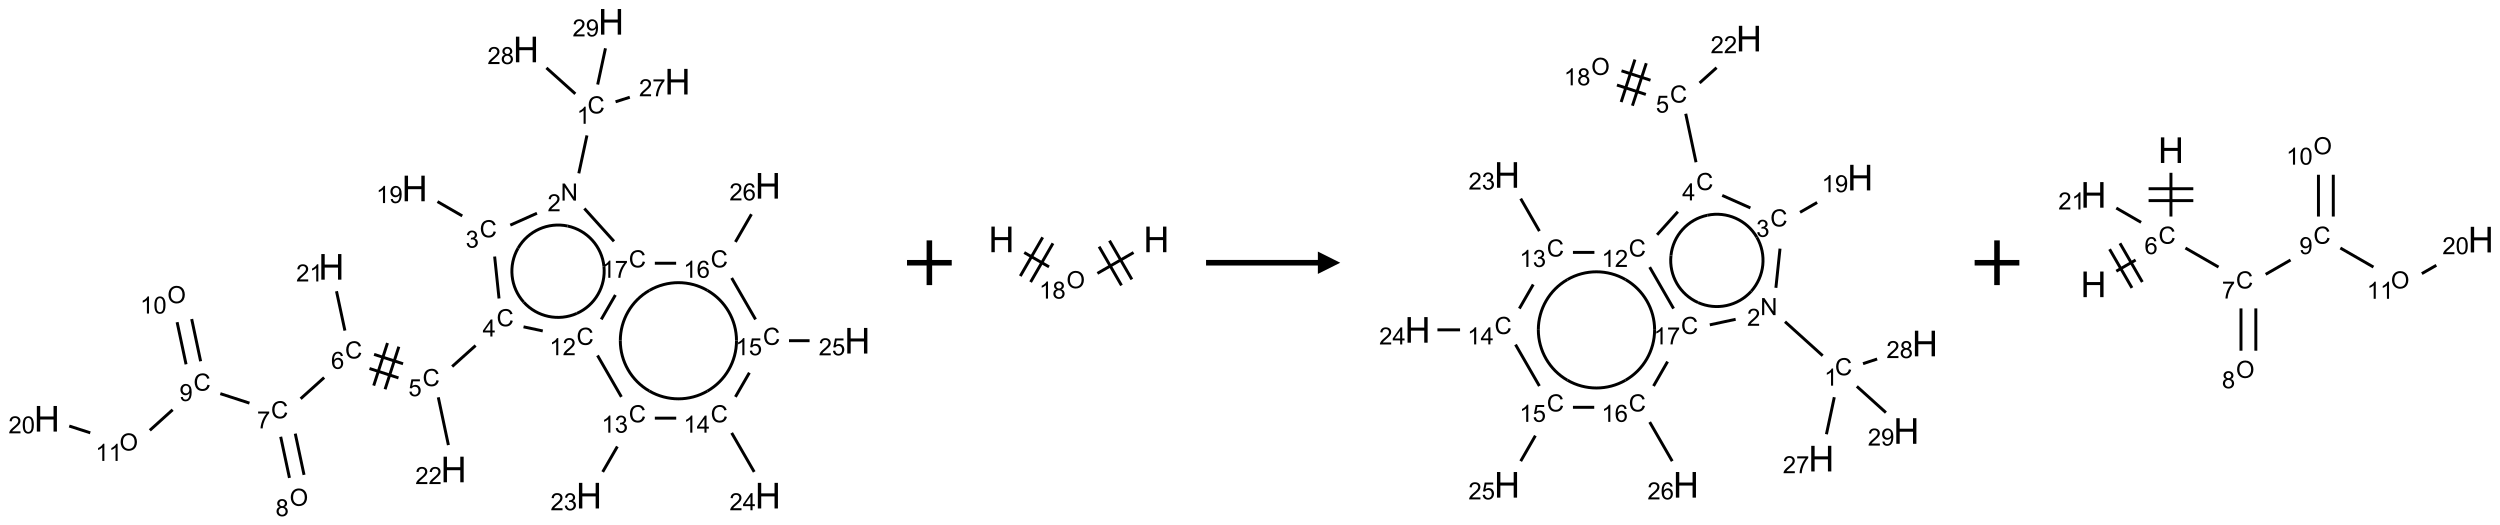 <?xml version="1.0" encoding="UTF-8"?>
<svg xmlns="http://www.w3.org/2000/svg" xmlns:xlink="http://www.w3.org/1999/xlink" width="1118" height="235" viewBox="0 0 1118 235">
<defs>
<g>
<g id="glyph-0-0">
<path d="M 1.332 0 L 1.332 -6.668 L 6.668 -6.668 L 6.668 0 Z M 1.5 -0.168 L 6.5 -0.168 L 6.5 -6.5 L 1.5 -6.5 Z M 1.5 -0.168 "/>
</g>
<g id="glyph-0-1">
<path d="M 6.27 -2.676 L 7.281 -2.422 C 7.07 -1.594 6.688 -0.961 6.137 -0.523 C 5.586 -0.086 4.914 0.129 4.121 0.129 C 3.297 0.129 2.629 -0.039 2.113 -0.371 C 1.598 -0.707 1.203 -1.191 0.934 -1.828 C 0.664 -2.465 0.531 -3.145 0.531 -3.875 C 0.531 -4.672 0.684 -5.363 0.988 -5.957 C 1.293 -6.547 1.723 -6.996 2.285 -7.305 C 2.844 -7.613 3.461 -7.766 4.137 -7.766 C 4.898 -7.766 5.543 -7.57 6.062 -7.184 C 6.582 -6.793 6.945 -6.246 7.152 -5.543 L 6.156 -5.309 C 5.98 -5.863 5.723 -6.266 5.387 -6.52 C 5.051 -6.773 4.625 -6.902 4.113 -6.902 C 3.527 -6.902 3.039 -6.762 2.645 -6.48 C 2.25 -6.199 1.973 -5.82 1.812 -5.348 C 1.652 -4.871 1.574 -4.383 1.574 -3.879 C 1.574 -3.23 1.668 -2.664 1.855 -2.18 C 2.047 -1.695 2.34 -1.332 2.738 -1.094 C 3.137 -0.855 3.57 -0.734 4.035 -0.734 C 4.602 -0.734 5.082 -0.898 5.473 -1.223 C 5.867 -1.551 6.133 -2.035 6.27 -2.676 Z M 6.27 -2.676 "/>
</g>
<g id="glyph-0-2">
<path d="M 3.973 0 L 3.035 0 L 3.035 -5.973 C 2.809 -5.758 2.516 -5.543 2.148 -5.328 C 1.781 -5.113 1.453 -4.953 1.16 -4.844 L 1.16 -5.75 C 1.684 -5.996 2.145 -6.297 2.535 -6.645 C 2.93 -6.996 3.207 -7.336 3.371 -7.668 L 3.973 -7.668 Z M 3.973 0 "/>
</g>
<g id="glyph-0-3">
<path d="M 0.812 0 L 0.812 -7.637 L 1.848 -7.637 L 5.859 -1.641 L 5.859 -7.637 L 6.828 -7.637 L 6.828 0 L 5.793 0 L 1.781 -6 L 1.781 0 Z M 0.812 0 "/>
</g>
<g id="glyph-0-4">
<path d="M 5.371 -0.902 L 5.371 0 L 0.324 0 C 0.316 -0.227 0.352 -0.441 0.434 -0.652 C 0.562 -0.996 0.766 -1.332 1.051 -1.668 C 1.332 -2 1.742 -2.387 2.277 -2.824 C 3.105 -3.504 3.668 -4.043 3.957 -4.441 C 4.25 -4.84 4.395 -5.215 4.395 -5.566 C 4.395 -5.938 4.262 -6.254 3.996 -6.508 C 3.73 -6.762 3.387 -6.891 2.957 -6.891 C 2.508 -6.891 2.145 -6.754 1.875 -6.484 C 1.605 -6.215 1.469 -5.84 1.465 -5.359 L 0.5 -5.457 C 0.566 -6.176 0.812 -6.727 1.246 -7.102 C 1.676 -7.477 2.254 -7.668 2.98 -7.668 C 3.711 -7.668 4.293 -7.465 4.719 -7.059 C 5.145 -6.652 5.359 -6.148 5.359 -5.547 C 5.359 -5.242 5.297 -4.941 5.172 -4.645 C 5.047 -4.352 4.84 -4.039 4.551 -3.715 C 4.262 -3.387 3.777 -2.938 3.105 -2.371 C 2.543 -1.898 2.18 -1.578 2.02 -1.41 C 1.859 -1.242 1.73 -1.07 1.625 -0.902 Z M 5.371 -0.902 "/>
</g>
<g id="glyph-0-5">
<path d="M 0.449 -2.016 L 1.387 -2.141 C 1.492 -1.609 1.676 -1.227 1.934 -0.992 C 2.191 -0.758 2.508 -0.641 2.879 -0.641 C 3.32 -0.641 3.695 -0.793 3.996 -1.098 C 4.301 -1.402 4.453 -1.781 4.453 -2.234 C 4.453 -2.664 4.312 -3.02 4.031 -3.301 C 3.75 -3.578 3.391 -3.719 2.957 -3.719 C 2.781 -3.719 2.562 -3.684 2.297 -3.613 L 2.402 -4.438 C 2.465 -4.43 2.516 -4.426 2.551 -4.426 C 2.949 -4.426 3.312 -4.531 3.629 -4.738 C 3.949 -4.949 4.109 -5.27 4.109 -5.703 C 4.109 -6.047 3.992 -6.332 3.762 -6.559 C 3.527 -6.785 3.227 -6.895 2.859 -6.895 C 2.496 -6.895 2.191 -6.781 1.949 -6.551 C 1.707 -6.324 1.547 -5.98 1.48 -5.52 L 0.543 -5.688 C 0.656 -6.316 0.918 -6.805 1.324 -7.148 C 1.73 -7.492 2.234 -7.668 2.84 -7.668 C 3.254 -7.668 3.641 -7.578 3.988 -7.398 C 4.34 -7.219 4.609 -6.977 4.793 -6.668 C 4.98 -6.359 5.074 -6.031 5.074 -5.684 C 5.074 -5.352 4.984 -5.051 4.809 -4.781 C 4.629 -4.512 4.367 -4.297 4.02 -4.137 C 4.473 -4.031 4.824 -3.816 5.074 -3.488 C 5.324 -3.16 5.449 -2.75 5.449 -2.254 C 5.449 -1.59 5.203 -1.023 4.719 -0.559 C 4.234 -0.098 3.617 0.137 2.875 0.137 C 2.203 0.137 1.648 -0.062 1.207 -0.465 C 0.762 -0.863 0.512 -1.379 0.449 -2.016 Z M 0.449 -2.016 "/>
</g>
<g id="glyph-0-6">
<path d="M 0.582 -1.766 L 1.484 -1.848 C 1.562 -1.426 1.707 -1.117 1.922 -0.926 C 2.137 -0.734 2.414 -0.641 2.75 -0.641 C 3.039 -0.641 3.289 -0.707 3.508 -0.84 C 3.727 -0.973 3.902 -1.148 4.043 -1.367 C 4.18 -1.586 4.297 -1.887 4.391 -2.262 C 4.484 -2.637 4.531 -3.016 4.531 -3.406 C 4.531 -3.449 4.531 -3.512 4.527 -3.594 C 4.34 -3.297 4.082 -3.055 3.758 -2.867 C 3.434 -2.68 3.082 -2.59 2.703 -2.59 C 2.07 -2.59 1.535 -2.816 1.098 -3.277 C 0.66 -3.734 0.441 -4.34 0.441 -5.09 C 0.441 -5.863 0.672 -6.484 1.129 -6.957 C 1.586 -7.43 2.156 -7.668 2.844 -7.668 C 3.34 -7.668 3.793 -7.531 4.207 -7.266 C 4.617 -7 4.93 -6.617 5.145 -6.121 C 5.355 -5.629 5.465 -4.91 5.465 -3.973 C 5.465 -2.996 5.359 -2.223 5.145 -1.645 C 4.934 -1.066 4.617 -0.625 4.199 -0.324 C 3.781 -0.02 3.293 0.129 2.73 0.129 C 2.133 0.129 1.645 -0.035 1.266 -0.367 C 0.887 -0.699 0.66 -1.164 0.582 -1.766 Z M 4.422 -5.137 C 4.422 -5.676 4.277 -6.102 3.992 -6.418 C 3.707 -6.734 3.359 -6.891 2.957 -6.891 C 2.543 -6.891 2.18 -6.719 1.871 -6.379 C 1.562 -6.039 1.406 -5.598 1.406 -5.059 C 1.406 -4.57 1.555 -4.176 1.848 -3.871 C 2.141 -3.566 2.5 -3.418 2.934 -3.418 C 3.367 -3.418 3.723 -3.57 4.004 -3.871 C 4.281 -4.176 4.422 -4.598 4.422 -5.137 Z M 4.422 -5.137 "/>
</g>
<g id="glyph-0-7">
<path d="M 3.449 0 L 3.449 -1.828 L 0.137 -1.828 L 0.137 -2.688 L 3.621 -7.637 L 4.387 -7.637 L 4.387 -2.688 L 5.418 -2.688 L 5.418 -1.828 L 4.387 -1.828 L 4.387 0 Z M 3.449 -2.688 L 3.449 -6.129 L 1.059 -2.688 Z M 3.449 -2.688 "/>
</g>
<g id="glyph-0-8">
<path d="M 0.441 -2 L 1.426 -2.082 C 1.5 -1.605 1.668 -1.242 1.934 -1.004 C 2.199 -0.762 2.52 -0.641 2.895 -0.641 C 3.348 -0.641 3.73 -0.812 4.043 -1.152 C 4.355 -1.492 4.512 -1.941 4.512 -2.504 C 4.512 -3.039 4.359 -3.461 4.059 -3.77 C 3.758 -4.078 3.367 -4.234 2.879 -4.234 C 2.578 -4.234 2.305 -4.164 2.062 -4.027 C 1.82 -3.891 1.629 -3.715 1.488 -3.496 L 0.609 -3.609 L 1.348 -7.531 L 5.145 -7.531 L 5.145 -6.637 L 2.098 -6.637 L 1.688 -4.582 C 2.145 -4.902 2.625 -5.062 3.129 -5.062 C 3.797 -5.062 4.359 -4.832 4.816 -4.371 C 5.277 -3.91 5.504 -3.312 5.504 -2.59 C 5.504 -1.898 5.305 -1.301 4.902 -0.797 C 4.41 -0.18 3.742 0.129 2.895 0.129 C 2.199 0.129 1.633 -0.062 1.195 -0.453 C 0.758 -0.844 0.504 -1.359 0.441 -2 Z M 0.441 -2 "/>
</g>
<g id="glyph-0-9">
<path d="M 5.309 -5.766 L 4.375 -5.691 C 4.293 -6.059 4.172 -6.328 4.02 -6.496 C 3.766 -6.762 3.453 -6.895 3.082 -6.895 C 2.785 -6.895 2.523 -6.812 2.297 -6.645 C 2 -6.43 1.77 -6.117 1.598 -5.703 C 1.43 -5.289 1.34 -4.703 1.332 -3.938 C 1.559 -4.281 1.836 -4.535 2.16 -4.703 C 2.488 -4.871 2.828 -4.953 3.188 -4.953 C 3.812 -4.953 4.344 -4.723 4.785 -4.262 C 5.223 -3.801 5.441 -3.207 5.441 -2.48 C 5.441 -2 5.34 -1.555 5.133 -1.145 C 4.926 -0.73 4.641 -0.418 4.281 -0.199 C 3.922 0.02 3.512 0.129 3.051 0.129 C 2.27 0.129 1.633 -0.156 1.141 -0.73 C 0.648 -1.305 0.402 -2.254 0.402 -3.574 C 0.402 -5.051 0.672 -6.121 1.219 -6.793 C 1.695 -7.375 2.336 -7.668 3.141 -7.668 C 3.742 -7.668 4.234 -7.5 4.617 -7.16 C 5 -6.824 5.23 -6.359 5.309 -5.766 Z M 1.48 -2.473 C 1.48 -2.152 1.547 -1.844 1.684 -1.547 C 1.82 -1.25 2.016 -1.027 2.262 -0.871 C 2.508 -0.719 2.766 -0.641 3.035 -0.641 C 3.434 -0.641 3.773 -0.801 4.059 -1.121 C 4.344 -1.441 4.484 -1.875 4.484 -2.422 C 4.484 -2.949 4.344 -3.367 4.062 -3.668 C 3.781 -3.973 3.426 -4.125 3 -4.125 C 2.578 -4.125 2.219 -3.973 1.922 -3.668 C 1.625 -3.363 1.48 -2.969 1.48 -2.473 Z M 1.48 -2.473 "/>
</g>
<g id="glyph-0-10">
<path d="M 0.504 -6.637 L 0.504 -7.535 L 5.449 -7.535 L 5.449 -6.809 C 4.961 -6.289 4.48 -5.602 4.004 -4.746 C 3.527 -3.887 3.156 -3.004 2.895 -2.098 C 2.707 -1.461 2.59 -0.762 2.535 0 L 1.574 0 C 1.582 -0.602 1.703 -1.328 1.926 -2.176 C 2.152 -3.027 2.477 -3.848 2.898 -4.637 C 3.32 -5.426 3.77 -6.094 4.246 -6.637 Z M 0.504 -6.637 "/>
</g>
<g id="glyph-0-11">
<path d="M 0.516 -3.719 C 0.516 -4.984 0.855 -5.977 1.535 -6.695 C 2.215 -7.414 3.094 -7.77 4.172 -7.77 C 4.875 -7.77 5.512 -7.602 6.078 -7.266 C 6.645 -6.93 7.074 -6.461 7.371 -5.855 C 7.668 -5.254 7.816 -4.57 7.816 -3.809 C 7.816 -3.035 7.66 -2.34 7.348 -1.73 C 7.035 -1.117 6.594 -0.656 6.02 -0.34 C 5.449 -0.027 4.828 0.129 4.168 0.129 C 3.449 0.129 2.805 -0.043 2.238 -0.391 C 1.672 -0.738 1.246 -1.211 0.953 -1.812 C 0.66 -2.414 0.516 -3.047 0.516 -3.719 Z M 1.559 -3.703 C 1.559 -2.781 1.805 -2.059 2.301 -1.527 C 2.793 -1 3.414 -0.734 4.16 -0.734 C 4.922 -0.734 5.547 -1 6.039 -1.535 C 6.531 -2.07 6.777 -2.828 6.777 -3.812 C 6.777 -4.434 6.672 -4.977 6.461 -5.441 C 6.25 -5.902 5.945 -6.262 5.539 -6.52 C 5.133 -6.773 4.68 -6.902 4.176 -6.902 C 3.461 -6.902 2.848 -6.656 2.332 -6.164 C 1.816 -5.672 1.559 -4.852 1.559 -3.703 Z M 1.559 -3.703 "/>
</g>
<g id="glyph-0-12">
<path d="M 1.887 -4.141 C 1.496 -4.281 1.207 -4.484 1.02 -4.75 C 0.832 -5.016 0.738 -5.328 0.738 -5.699 C 0.738 -6.254 0.938 -6.719 1.34 -7.098 C 1.738 -7.477 2.27 -7.668 2.934 -7.668 C 3.598 -7.668 4.137 -7.473 4.543 -7.086 C 4.949 -6.699 5.152 -6.227 5.152 -5.672 C 5.152 -5.316 5.059 -5.008 4.871 -4.746 C 4.688 -4.484 4.406 -4.281 4.027 -4.141 C 4.496 -3.988 4.852 -3.742 5.098 -3.402 C 5.34 -3.062 5.465 -2.656 5.465 -2.184 C 5.465 -1.531 5.234 -0.98 4.77 -0.535 C 4.309 -0.09 3.703 0.129 2.949 0.129 C 2.195 0.129 1.586 -0.094 1.125 -0.539 C 0.664 -0.984 0.434 -1.543 0.434 -2.207 C 0.434 -2.703 0.559 -3.121 0.809 -3.457 C 1.062 -3.793 1.422 -4.02 1.887 -4.141 Z M 1.699 -5.73 C 1.699 -5.367 1.812 -5.074 2.047 -4.844 C 2.281 -4.613 2.582 -4.5 2.953 -4.5 C 3.312 -4.5 3.609 -4.613 3.84 -4.84 C 4.07 -5.066 4.188 -5.348 4.188 -5.676 C 4.188 -6.02 4.07 -6.309 3.832 -6.543 C 3.594 -6.777 3.297 -6.895 2.941 -6.895 C 2.586 -6.895 2.289 -6.781 2.051 -6.551 C 1.816 -6.324 1.699 -6.047 1.699 -5.73 Z M 1.395 -2.203 C 1.395 -1.938 1.461 -1.676 1.586 -1.426 C 1.711 -1.176 1.902 -0.984 2.152 -0.848 C 2.402 -0.711 2.672 -0.641 2.957 -0.641 C 3.406 -0.641 3.777 -0.785 4.066 -1.074 C 4.359 -1.363 4.504 -1.727 4.504 -2.172 C 4.504 -2.625 4.355 -2.996 4.055 -3.293 C 3.754 -3.586 3.379 -3.734 2.926 -3.734 C 2.484 -3.734 2.121 -3.59 1.832 -3.297 C 1.543 -3.004 1.395 -2.641 1.395 -2.203 Z M 1.395 -2.203 "/>
</g>
<g id="glyph-0-13">
<path d="M 0.441 -3.766 C 0.441 -4.668 0.535 -5.395 0.723 -5.945 C 0.906 -6.496 1.184 -6.922 1.551 -7.219 C 1.918 -7.516 2.375 -7.668 2.934 -7.668 C 3.344 -7.668 3.703 -7.586 4.012 -7.418 C 4.32 -7.254 4.574 -7.016 4.777 -6.707 C 4.977 -6.395 5.137 -6.016 5.25 -5.57 C 5.363 -5.125 5.422 -4.523 5.422 -3.766 C 5.422 -2.871 5.328 -2.148 5.145 -1.598 C 4.961 -1.047 4.688 -0.621 4.32 -0.32 C 3.953 -0.02 3.492 0.129 2.934 0.129 C 2.195 0.129 1.617 -0.133 1.199 -0.66 C 0.695 -1.297 0.441 -2.332 0.441 -3.766 Z M 1.406 -3.766 C 1.406 -2.512 1.555 -1.68 1.848 -1.262 C 2.141 -0.848 2.5 -0.641 2.934 -0.641 C 3.363 -0.641 3.727 -0.848 4.02 -1.266 C 4.312 -1.684 4.457 -2.516 4.457 -3.766 C 4.457 -5.023 4.312 -5.859 4.02 -6.27 C 3.727 -6.684 3.359 -6.891 2.922 -6.891 C 2.492 -6.891 2.148 -6.707 1.891 -6.344 C 1.566 -5.879 1.406 -5.02 1.406 -3.766 Z M 1.406 -3.766 "/>
</g>
<g id="glyph-1-0">
<path d="M 2 0 L 2 -10 L 10 -10 L 10 0 Z M 2.25 -0.25 L 9.75 -0.25 L 9.75 -9.75 L 2.25 -9.75 Z M 2.25 -0.25 "/>
</g>
<g id="glyph-1-1">
<path d="M 1.281 0 L 1.281 -11.453 L 2.797 -11.453 L 2.797 -6.75 L 8.75 -6.75 L 8.75 -11.453 L 10.266 -11.453 L 10.266 0 L 8.75 0 L 8.75 -5.398 L 2.797 -5.398 L 2.797 0 Z M 1.281 0 "/>
</g>
</g>
</defs>
<path fill="none" stroke-width="0.033" stroke-linecap="butt" stroke-linejoin="miter" stroke="rgb(0%, 0%, 0%)" stroke-opacity="1" stroke-miterlimit="10" d="M 6.038 1.27 L 5.947 1.694 " transform="matrix(40, 0, 0, 40, 20.963, 9.76)"/>
<path fill="none" stroke-width="0.033" stroke-linecap="butt" stroke-linejoin="miter" stroke="rgb(0%, 0%, 0%)" stroke-opacity="1" stroke-miterlimit="10" d="M 5.479 2.14 L 5.181 2.273 " transform="matrix(40, 0, 0, 40, 20.963, 9.76)"/>
<path fill="none" stroke-width="0.033" stroke-linecap="butt" stroke-linejoin="miter" stroke="rgb(0%, 0%, 0%)" stroke-opacity="1" stroke-miterlimit="10" d="M 4.644 2.17 L 4.367 2.01 " transform="matrix(40, 0, 0, 40, 20.963, 9.76)"/>
<path fill="none" stroke-width="0.033" stroke-linecap="butt" stroke-linejoin="miter" stroke="rgb(0%, 0%, 0%)" stroke-opacity="1" stroke-miterlimit="10" d="M 5.006 2.624 L 5.055 3.093 " transform="matrix(40, 0, 0, 40, 20.963, 9.76)"/>
<path fill="none" stroke-width="0.033" stroke-linecap="butt" stroke-linejoin="miter" stroke="rgb(0%, 0%, 0%)" stroke-opacity="1" stroke-miterlimit="10" d="M 4.793 3.619 L 4.531 3.854 " transform="matrix(40, 0, 0, 40, 20.963, 9.76)"/>
<path fill="none" stroke-width="0.033" stroke-linecap="butt" stroke-linejoin="miter" stroke="rgb(0%, 0%, 0%)" stroke-opacity="1" stroke-miterlimit="10" d="M 3.982 3.823 L 3.658 3.718 " transform="matrix(40, 0, 0, 40, 20.963, 9.76)"/>
<path fill="none" stroke-width="0.033" stroke-linecap="butt" stroke-linejoin="miter" stroke="rgb(0%, 0%, 0%)" stroke-opacity="1" stroke-miterlimit="10" d="M 3.931 3.981 L 3.607 3.876 " transform="matrix(40, 0, 0, 40, 20.963, 9.76)"/>
<path fill="none" stroke-width="0.033" stroke-linecap="butt" stroke-linejoin="miter" stroke="rgb(0%, 0%, 0%)" stroke-opacity="1" stroke-miterlimit="10" d="M 3.808 3.591 L 3.654 4.067 " transform="matrix(40, 0, 0, 40, 20.963, 9.76)"/>
<path fill="none" stroke-width="0.033" stroke-linecap="butt" stroke-linejoin="miter" stroke="rgb(0%, 0%, 0%)" stroke-opacity="1" stroke-miterlimit="10" d="M 3.935 3.632 L 3.781 4.108 " transform="matrix(40, 0, 0, 40, 20.963, 9.76)"/>
<path fill="none" stroke-width="0.033" stroke-linecap="butt" stroke-linejoin="miter" stroke="rgb(0%, 0%, 0%)" stroke-opacity="1" stroke-miterlimit="10" d="M 3.1 3.977 L 2.837 4.214 " transform="matrix(40, 0, 0, 40, 20.963, 9.76)"/>
<path fill="none" stroke-width="0.033" stroke-linecap="butt" stroke-linejoin="miter" stroke="rgb(0%, 0%, 0%)" stroke-opacity="1" stroke-miterlimit="10" d="M 2.614 4.639 L 2.712 5.099 " transform="matrix(40, 0, 0, 40, 20.963, 9.76)"/>
<path fill="none" stroke-width="0.033" stroke-linecap="butt" stroke-linejoin="miter" stroke="rgb(0%, 0%, 0%)" stroke-opacity="1" stroke-miterlimit="10" d="M 2.777 4.604 L 2.875 5.065 " transform="matrix(40, 0, 0, 40, 20.963, 9.76)"/>
<path fill="none" stroke-width="0.033" stroke-linecap="butt" stroke-linejoin="miter" stroke="rgb(0%, 0%, 0%)" stroke-opacity="1" stroke-miterlimit="10" d="M 2.265 4.263 L 1.939 4.157 " transform="matrix(40, 0, 0, 40, 20.963, 9.76)"/>
<path fill="none" stroke-width="0.033" stroke-linecap="butt" stroke-linejoin="miter" stroke="rgb(0%, 0%, 0%)" stroke-opacity="1" stroke-miterlimit="10" d="M 1.719 3.795 L 1.619 3.323 " transform="matrix(40, 0, 0, 40, 20.963, 9.76)"/>
<path fill="none" stroke-width="0.033" stroke-linecap="butt" stroke-linejoin="miter" stroke="rgb(0%, 0%, 0%)" stroke-opacity="1" stroke-miterlimit="10" d="M 1.556 3.829 L 1.456 3.358 " transform="matrix(40, 0, 0, 40, 20.963, 9.76)"/>
<path fill="none" stroke-width="0.033" stroke-linecap="butt" stroke-linejoin="miter" stroke="rgb(0%, 0%, 0%)" stroke-opacity="1" stroke-miterlimit="10" d="M 1.406 4.337 L 1.151 4.567 " transform="matrix(40, 0, 0, 40, 20.963, 9.76)"/>
<path fill="none" stroke-width="0.033" stroke-linecap="butt" stroke-linejoin="miter" stroke="rgb(0%, 0%, 0%)" stroke-opacity="1" stroke-miterlimit="10" d="M 0.485 4.595 L 0.25 4.519 " transform="matrix(40, 0, 0, 40, 20.963, 9.76)"/>
<path fill="none" stroke-width="0.033" stroke-linecap="butt" stroke-linejoin="miter" stroke="rgb(0%, 0%, 0%)" stroke-opacity="1" stroke-miterlimit="10" d="M 3.332 3.452 L 3.238 3.012 " transform="matrix(40, 0, 0, 40, 20.963, 9.76)"/>
<path fill="none" stroke-width="0.033" stroke-linecap="butt" stroke-linejoin="miter" stroke="rgb(0%, 0%, 0%)" stroke-opacity="1" stroke-miterlimit="10" d="M 4.376 4.198 L 4.489 4.732 " transform="matrix(40, 0, 0, 40, 20.963, 9.76)"/>
<path fill="none" stroke-width="0.033" stroke-linecap="butt" stroke-linejoin="miter" stroke="rgb(0%, 0%, 0%)" stroke-opacity="1" stroke-miterlimit="10" d="M 5.329 3.41 L 5.544 3.456 " transform="matrix(40, 0, 0, 40, 20.963, 9.76)"/>
<path fill="none" stroke-width="0.033" stroke-linecap="butt" stroke-linejoin="miter" stroke="rgb(0%, 0%, 0%)" stroke-opacity="1" stroke-miterlimit="10" d="M 6.156 3.73 L 6.423 4.193 " transform="matrix(40, 0, 0, 40, 20.963, 9.76)"/>
<path fill="none" stroke-width="0.033" stroke-linecap="butt" stroke-linejoin="miter" stroke="rgb(0%, 0%, 0%)" stroke-opacity="1" stroke-miterlimit="10" d="M 6.378 4.748 L 6.214 5.032 " transform="matrix(40, 0, 0, 40, 20.963, 9.76)"/>
<path fill="none" stroke-width="0.033" stroke-linecap="butt" stroke-linejoin="miter" stroke="rgb(0%, 0%, 0%)" stroke-opacity="1" stroke-miterlimit="10" d="M 6.797 4.431 L 7.036 4.431 " transform="matrix(40, 0, 0, 40, 20.963, 9.76)"/>
<path fill="none" stroke-width="0.033" stroke-linecap="butt" stroke-linejoin="miter" stroke="rgb(0%, 0%, 0%)" stroke-opacity="1" stroke-miterlimit="10" d="M 7.656 4.596 L 7.908 5.032 " transform="matrix(40, 0, 0, 40, 20.963, 9.76)"/>
<path fill="none" stroke-width="0.033" stroke-linecap="butt" stroke-linejoin="miter" stroke="rgb(0%, 0%, 0%)" stroke-opacity="1" stroke-miterlimit="10" d="M 7.698 4.193 L 7.854 3.923 " transform="matrix(40, 0, 0, 40, 20.963, 9.76)"/>
<path fill="none" stroke-width="0.033" stroke-linecap="butt" stroke-linejoin="miter" stroke="rgb(0%, 0%, 0%)" stroke-opacity="1" stroke-miterlimit="10" d="M 8.297 3.565 L 8.527 3.565 " transform="matrix(40, 0, 0, 40, 20.963, 9.76)"/>
<path fill="none" stroke-width="0.033" stroke-linecap="butt" stroke-linejoin="miter" stroke="rgb(0%, 0%, 0%)" stroke-opacity="1" stroke-miterlimit="10" d="M 7.923 3.327 L 7.656 2.864 " transform="matrix(40, 0, 0, 40, 20.963, 9.76)"/>
<path fill="none" stroke-width="0.033" stroke-linecap="butt" stroke-linejoin="miter" stroke="rgb(0%, 0%, 0%)" stroke-opacity="1" stroke-miterlimit="10" d="M 7.698 2.461 L 7.877 2.151 " transform="matrix(40, 0, 0, 40, 20.963, 9.76)"/>
<path fill="none" stroke-width="0.033" stroke-linecap="butt" stroke-linejoin="miter" stroke="rgb(0%, 0%, 0%)" stroke-opacity="1" stroke-miterlimit="10" d="M 7.035 2.699 L 6.797 2.699 " transform="matrix(40, 0, 0, 40, 20.963, 9.76)"/>
<path fill="none" stroke-width="0.033" stroke-linecap="butt" stroke-linejoin="miter" stroke="rgb(0%, 0%, 0%)" stroke-opacity="1" stroke-miterlimit="10" d="M 6.34 2.454 L 6.009 2.087 " transform="matrix(40, 0, 0, 40, 20.963, 9.76)"/>
<path fill="none" stroke-width="0.033" stroke-linecap="butt" stroke-linejoin="miter" stroke="rgb(0%, 0%, 0%)" stroke-opacity="1" stroke-miterlimit="10" d="M 6.356 3.054 L 6.198 3.327 " transform="matrix(40, 0, 0, 40, 20.963, 9.76)"/>
<path fill="none" stroke-width="0.033" stroke-linecap="butt" stroke-linejoin="miter" stroke="rgb(0%, 0%, 0%)" stroke-opacity="1" stroke-miterlimit="10" d="M 6.358 0.894 L 6.517 0.843 " transform="matrix(40, 0, 0, 40, 20.963, 9.76)"/>
<path fill="none" stroke-width="0.033" stroke-linecap="butt" stroke-linejoin="miter" stroke="rgb(0%, 0%, 0%)" stroke-opacity="1" stroke-miterlimit="10" d="M 5.908 0.805 L 5.585 0.515 " transform="matrix(40, 0, 0, 40, 20.963, 9.76)"/>
<path fill="none" stroke-width="0.033" stroke-linecap="butt" stroke-linejoin="miter" stroke="rgb(0%, 0%, 0%)" stroke-opacity="1" stroke-miterlimit="10" d="M 6.158 0.701 L 6.245 0.296 " transform="matrix(40, 0, 0, 40, 20.963, 9.76)"/>
<path fill="none" stroke-width="0.033" stroke-linecap="butt" stroke-linejoin="miter" stroke="rgb(0%, 0%, 0%)" stroke-opacity="1" stroke-miterlimit="10" d="M 5.268 2.53 C 5.38 2.337 5.603 2.237 5.822 2.283 " transform="matrix(40, 0, 0, 40, 20.963, 9.76)"/>
<path fill="none" stroke-width="0.033" stroke-linecap="butt" stroke-linejoin="miter" stroke="rgb(0%, 0%, 0%)" stroke-opacity="1" stroke-miterlimit="10" d="M 5.331 3.134 C 5.182 2.968 5.156 2.724 5.268 2.53 " transform="matrix(40, 0, 0, 40, 20.963, 9.76)"/>
<path fill="none" stroke-width="0.033" stroke-linecap="butt" stroke-linejoin="miter" stroke="rgb(0%, 0%, 0%)" stroke-opacity="1" stroke-miterlimit="10" d="M 5.925 3.26 C 5.72 3.351 5.481 3.3 5.331 3.134 " transform="matrix(40, 0, 0, 40, 20.963, 9.76)"/>
<path fill="none" stroke-width="0.033" stroke-linecap="butt" stroke-linejoin="miter" stroke="rgb(0%, 0%, 0%)" stroke-opacity="1" stroke-miterlimit="10" d="M 6.228 2.734 C 6.251 2.957 6.129 3.169 5.925 3.26 " transform="matrix(40, 0, 0, 40, 20.963, 9.76)"/>
<path fill="none" stroke-width="0.033" stroke-linecap="butt" stroke-linejoin="miter" stroke="rgb(0%, 0%, 0%)" stroke-opacity="1" stroke-miterlimit="10" d="M 5.822 2.283 C 6.041 2.33 6.205 2.512 6.228 2.734 " transform="matrix(40, 0, 0, 40, 20.963, 9.76)"/>
<path fill="none" stroke-width="0.033" stroke-linecap="butt" stroke-linejoin="miter" stroke="rgb(0%, 0%, 0%)" stroke-opacity="1" stroke-miterlimit="10" d="M 6.736 4.128 C 6.535 4.012 6.411 3.798 6.411 3.565 " transform="matrix(40, 0, 0, 40, 20.963, 9.76)"/>
<path fill="none" stroke-width="0.033" stroke-linecap="butt" stroke-linejoin="miter" stroke="rgb(0%, 0%, 0%)" stroke-opacity="1" stroke-miterlimit="10" d="M 7.385 4.128 C 7.185 4.244 6.937 4.244 6.736 4.128 " transform="matrix(40, 0, 0, 40, 20.963, 9.76)"/>
<path fill="none" stroke-width="0.033" stroke-linecap="butt" stroke-linejoin="miter" stroke="rgb(0%, 0%, 0%)" stroke-opacity="1" stroke-miterlimit="10" d="M 7.71 3.565 C 7.71 3.798 7.586 4.012 7.385 4.128 " transform="matrix(40, 0, 0, 40, 20.963, 9.76)"/>
<path fill="none" stroke-width="0.033" stroke-linecap="butt" stroke-linejoin="miter" stroke="rgb(0%, 0%, 0%)" stroke-opacity="1" stroke-miterlimit="10" d="M 7.385 3.003 C 7.586 3.119 7.71 3.333 7.71 3.565 " transform="matrix(40, 0, 0, 40, 20.963, 9.76)"/>
<path fill="none" stroke-width="0.033" stroke-linecap="butt" stroke-linejoin="miter" stroke="rgb(0%, 0%, 0%)" stroke-opacity="1" stroke-miterlimit="10" d="M 6.736 3.003 C 6.937 2.887 7.185 2.887 7.385 3.003 " transform="matrix(40, 0, 0, 40, 20.963, 9.76)"/>
<path fill="none" stroke-width="0.033" stroke-linecap="butt" stroke-linejoin="miter" stroke="rgb(0%, 0%, 0%)" stroke-opacity="1" stroke-miterlimit="10" d="M 6.411 3.565 C 6.411 3.333 6.535 3.119 6.736 3.003 " transform="matrix(40, 0, 0, 40, 20.963, 9.76)"/>
<g fill="rgb(0%, 0%, 0%)" fill-opacity="1">
<use xlink:href="#glyph-0-1" x="262.727" y="50.73"/>
</g>
<g fill="rgb(0%, 0%, 0%)" fill-opacity="1">
<use xlink:href="#glyph-0-2" x="257.949" y="55.367"/>
</g>
<g fill="rgb(0%, 0%, 0%)" fill-opacity="1">
<use xlink:href="#glyph-0-3" x="250.754" y="89.723"/>
</g>
<g fill="rgb(0%, 0%, 0%)" fill-opacity="1">
<use xlink:href="#glyph-0-4" x="244.863" y="94.492"/>
</g>
<g fill="rgb(0%, 0%, 0%)" fill-opacity="1">
<use xlink:href="#glyph-0-1" x="214.492" y="106.125"/>
</g>
<g fill="rgb(0%, 0%, 0%)" fill-opacity="1">
<use xlink:href="#glyph-0-5" x="208.242" y="110.762"/>
</g>
<g fill="rgb(0%, 0%, 0%)" fill-opacity="1">
<use xlink:href="#glyph-1-1" x="179.672" y="90.008"/>
</g>
<g fill="rgb(0%, 0%, 0%)" fill-opacity="1">
<use xlink:href="#glyph-0-2" x="168.223" y="90.801"/>
<use xlink:href="#glyph-0-6" x="174.155" y="90.801"/>
</g>
<g fill="rgb(0%, 0%, 0%)" fill-opacity="1">
<use xlink:href="#glyph-0-1" x="222.051" y="145.906"/>
</g>
<g fill="rgb(0%, 0%, 0%)" fill-opacity="1">
<use xlink:href="#glyph-0-7" x="215.828" y="150.512"/>
</g>
<g fill="rgb(0%, 0%, 0%)" fill-opacity="1">
<use xlink:href="#glyph-0-1" x="188.949" y="172.672"/>
</g>
<g fill="rgb(0%, 0%, 0%)" fill-opacity="1">
<use xlink:href="#glyph-0-8" x="182.637" y="177.176"/>
</g>
<g fill="rgb(0%, 0%, 0%)" fill-opacity="1">
<use xlink:href="#glyph-0-1" x="154.281" y="160.312"/>
</g>
<g fill="rgb(0%, 0%, 0%)" fill-opacity="1">
<use xlink:href="#glyph-0-9" x="148.035" y="164.949"/>
</g>
<g fill="rgb(0%, 0%, 0%)" fill-opacity="1">
<use xlink:href="#glyph-0-1" x="121.18" y="187.078"/>
</g>
<g fill="rgb(0%, 0%, 0%)" fill-opacity="1">
<use xlink:href="#glyph-0-10" x="114.93" y="191.582"/>
</g>
<g fill="rgb(0%, 0%, 0%)" fill-opacity="1">
<use xlink:href="#glyph-0-11" x="129.512" y="226.207"/>
</g>
<g fill="rgb(0%, 0%, 0%)" fill-opacity="1">
<use xlink:href="#glyph-0-12" x="123.23" y="230.84"/>
</g>
<g fill="rgb(0%, 0%, 0%)" fill-opacity="1">
<use xlink:href="#glyph-0-1" x="86.512" y="174.715"/>
</g>
<g fill="rgb(0%, 0%, 0%)" fill-opacity="1">
<use xlink:href="#glyph-0-6" x="80.246" y="179.352"/>
</g>
<g fill="rgb(0%, 0%, 0%)" fill-opacity="1">
<use xlink:href="#glyph-0-11" x="74.836" y="135.594"/>
</g>
<g fill="rgb(0%, 0%, 0%)" fill-opacity="1">
<use xlink:href="#glyph-0-2" x="62.664" y="140.227"/>
<use xlink:href="#glyph-0-13" x="68.596" y="140.227"/>
</g>
<g fill="rgb(0%, 0%, 0%)" fill-opacity="1">
<use xlink:href="#glyph-0-11" x="53.43" y="201.484"/>
</g>
<g fill="rgb(0%, 0%, 0%)" fill-opacity="1">
<use xlink:href="#glyph-0-2" x="42.703" y="206.117"/>
<use xlink:href="#glyph-0-2" x="48.635" y="206.117"/>
</g>
<g fill="rgb(0%, 0%, 0%)" fill-opacity="1">
<use xlink:href="#glyph-1-1" x="15.191" y="193.004"/>
</g>
<g fill="rgb(0%, 0%, 0%)" fill-opacity="1">
<use xlink:href="#glyph-0-4" x="3.785" y="193.797"/>
<use xlink:href="#glyph-0-13" x="9.717" y="193.797"/>
</g>
<g fill="rgb(0%, 0%, 0%)" fill-opacity="1">
<use xlink:href="#glyph-1-1" x="142.41" y="125.066"/>
</g>
<g fill="rgb(0%, 0%, 0%)" fill-opacity="1">
<use xlink:href="#glyph-0-4" x="132.453" y="125.859"/>
<use xlink:href="#glyph-0-2" x="138.385" y="125.859"/>
</g>
<g fill="rgb(0%, 0%, 0%)" fill-opacity="1">
<use xlink:href="#glyph-1-1" x="197.086" y="215.68"/>
</g>
<g fill="rgb(0%, 0%, 0%)" fill-opacity="1">
<use xlink:href="#glyph-0-4" x="185.73" y="216.473"/>
<use xlink:href="#glyph-0-4" x="191.663" y="216.473"/>
</g>
<g fill="rgb(0%, 0%, 0%)" fill-opacity="1">
<use xlink:href="#glyph-0-1" x="257.801" y="154.223"/>
</g>
<g fill="rgb(0%, 0%, 0%)" fill-opacity="1">
<use xlink:href="#glyph-0-2" x="245.695" y="158.859"/>
<use xlink:href="#glyph-0-4" x="251.628" y="158.859"/>
</g>
<g fill="rgb(0%, 0%, 0%)" fill-opacity="1">
<use xlink:href="#glyph-0-1" x="281.176" y="188.863"/>
</g>
<g fill="rgb(0%, 0%, 0%)" fill-opacity="1">
<use xlink:href="#glyph-0-2" x="268.992" y="193.5"/>
<use xlink:href="#glyph-0-5" x="274.924" y="193.5"/>
</g>
<g fill="rgb(0%, 0%, 0%)" fill-opacity="1">
<use xlink:href="#glyph-1-1" x="257.621" y="227.387"/>
</g>
<g fill="rgb(0%, 0%, 0%)" fill-opacity="1">
<use xlink:href="#glyph-0-4" x="246.188" y="228.18"/>
<use xlink:href="#glyph-0-5" x="252.12" y="228.18"/>
</g>
<g fill="rgb(0%, 0%, 0%)" fill-opacity="1">
<use xlink:href="#glyph-0-1" x="317.801" y="188.863"/>
</g>
<g fill="rgb(0%, 0%, 0%)" fill-opacity="1">
<use xlink:href="#glyph-0-2" x="305.648" y="193.5"/>
<use xlink:href="#glyph-0-7" x="311.581" y="193.5"/>
</g>
<g fill="rgb(0%, 0%, 0%)" fill-opacity="1">
<use xlink:href="#glyph-1-1" x="337.621" y="227.387"/>
</g>
<g fill="rgb(0%, 0%, 0%)" fill-opacity="1">
<use xlink:href="#glyph-0-4" x="326.219" y="228.18"/>
<use xlink:href="#glyph-0-7" x="332.151" y="228.18"/>
</g>
<g fill="rgb(0%, 0%, 0%)" fill-opacity="1">
<use xlink:href="#glyph-0-1" x="341.176" y="154.223"/>
</g>
<g fill="rgb(0%, 0%, 0%)" fill-opacity="1">
<use xlink:href="#glyph-0-2" x="328.934" y="158.859"/>
<use xlink:href="#glyph-0-8" x="334.866" y="158.859"/>
</g>
<g fill="rgb(0%, 0%, 0%)" fill-opacity="1">
<use xlink:href="#glyph-1-1" x="377.621" y="158.105"/>
</g>
<g fill="rgb(0%, 0%, 0%)" fill-opacity="1">
<use xlink:href="#glyph-0-4" x="366.133" y="158.898"/>
<use xlink:href="#glyph-0-8" x="372.065" y="158.898"/>
</g>
<g fill="rgb(0%, 0%, 0%)" fill-opacity="1">
<use xlink:href="#glyph-0-1" x="317.801" y="119.582"/>
</g>
<g fill="rgb(0%, 0%, 0%)" fill-opacity="1">
<use xlink:href="#glyph-0-2" x="305.621" y="124.219"/>
<use xlink:href="#glyph-0-9" x="311.553" y="124.219"/>
</g>
<g fill="rgb(0%, 0%, 0%)" fill-opacity="1">
<use xlink:href="#glyph-1-1" x="337.621" y="88.824"/>
</g>
<g fill="rgb(0%, 0%, 0%)" fill-opacity="1">
<use xlink:href="#glyph-0-4" x="326.195" y="89.617"/>
<use xlink:href="#glyph-0-9" x="332.128" y="89.617"/>
</g>
<g fill="rgb(0%, 0%, 0%)" fill-opacity="1">
<use xlink:href="#glyph-0-1" x="281.176" y="119.582"/>
</g>
<g fill="rgb(0%, 0%, 0%)" fill-opacity="1">
<use xlink:href="#glyph-0-2" x="268.992" y="124.219"/>
<use xlink:href="#glyph-0-10" x="274.924" y="124.219"/>
</g>
<g fill="rgb(0%, 0%, 0%)" fill-opacity="1">
<use xlink:href="#glyph-1-1" x="297.215" y="42.254"/>
</g>
<g fill="rgb(0%, 0%, 0%)" fill-opacity="1">
<use xlink:href="#glyph-0-4" x="285.781" y="43.043"/>
<use xlink:href="#glyph-0-10" x="291.714" y="43.043"/>
</g>
<g fill="rgb(0%, 0%, 0%)" fill-opacity="1">
<use xlink:href="#glyph-1-1" x="229.445" y="27.848"/>
</g>
<g fill="rgb(0%, 0%, 0%)" fill-opacity="1">
<use xlink:href="#glyph-0-4" x="218" y="28.641"/>
<use xlink:href="#glyph-0-12" x="223.932" y="28.641"/>
</g>
<g fill="rgb(0%, 0%, 0%)" fill-opacity="1">
<use xlink:href="#glyph-1-1" x="267.488" y="15.488"/>
</g>
<g fill="rgb(0%, 0%, 0%)" fill-opacity="1">
<use xlink:href="#glyph-0-4" x="256.039" y="16.281"/>
<use xlink:href="#glyph-0-6" x="261.971" y="16.281"/>
</g>
<path fill="none" stroke-width="0.062" stroke-linecap="butt" stroke-linejoin="miter" stroke="rgb(0%, 0%, 0%)" stroke-opacity="1" stroke-miterlimit="10" d="M 0 0 L 0.5 0 M 0.25 -0.25 L 0.25 0.25 " transform="matrix(40, 0, 0, 40, 405.615, 117.5)"/>
<path fill="none" stroke-width="0.033" stroke-linecap="butt" stroke-linejoin="miter" stroke="rgb(0%, 0%, 0%)" stroke-opacity="1" stroke-miterlimit="10" d="M 0.255 0.147 L 0.532 0.307 " transform="matrix(40, 0, 0, 40, 447.842, 107.059)"/>
<path fill="none" stroke-width="0.033" stroke-linecap="butt" stroke-linejoin="miter" stroke="rgb(0%, 0%, 0%)" stroke-opacity="1" stroke-miterlimit="10" d="M 0.326 0.477 L 0.576 0.044 " transform="matrix(40, 0, 0, 40, 447.842, 107.059)"/>
<path fill="none" stroke-width="0.033" stroke-linecap="butt" stroke-linejoin="miter" stroke="rgb(0%, 0%, 0%)" stroke-opacity="1" stroke-miterlimit="10" d="M 0.211 0.41 L 0.461 -0.023 " transform="matrix(40, 0, 0, 40, 447.842, 107.059)"/>
<path fill="none" stroke-width="0.033" stroke-linecap="butt" stroke-linejoin="miter" stroke="rgb(0%, 0%, 0%)" stroke-opacity="1" stroke-miterlimit="10" d="M 1.073 0.38 L 1.477 0.147 " transform="matrix(40, 0, 0, 40, 447.842, 107.059)"/>
<path fill="none" stroke-width="0.033" stroke-linecap="butt" stroke-linejoin="miter" stroke="rgb(0%, 0%, 0%)" stroke-opacity="1" stroke-miterlimit="10" d="M 1.458 0.447 L 1.208 0.014 " transform="matrix(40, 0, 0, 40, 447.842, 107.059)"/>
<path fill="none" stroke-width="0.033" stroke-linecap="butt" stroke-linejoin="miter" stroke="rgb(0%, 0%, 0%)" stroke-opacity="1" stroke-miterlimit="10" d="M 1.342 0.514 L 1.092 0.081 " transform="matrix(40, 0, 0, 40, 447.842, 107.059)"/>
<g fill="rgb(0%, 0%, 0%)" fill-opacity="1">
<use xlink:href="#glyph-1-1" x="442.07" y="112.785"/>
</g>
<g fill="rgb(0%, 0%, 0%)" fill-opacity="1">
<use xlink:href="#glyph-0-11" x="476.906" y="128.906"/>
</g>
<g fill="rgb(0%, 0%, 0%)" fill-opacity="1">
<use xlink:href="#glyph-0-2" x="464.691" y="133.539"/>
<use xlink:href="#glyph-0-12" x="470.624" y="133.539"/>
</g>
<g fill="rgb(0%, 0%, 0%)" fill-opacity="1">
<use xlink:href="#glyph-1-1" x="511.352" y="112.785"/>
</g>
<path fill-rule="nonzero" fill="rgb(0%, 0%, 0%)" fill-opacity="1" d="M 539.348 118.75 L 589.348 118.75 L 589.348 122.5 L 599.348 117.5 L 589.348 112.5 L 589.348 116.25 L 539.348 116.25 "/>
<path fill="none" stroke-width="0.033" stroke-linecap="butt" stroke-linejoin="miter" stroke="rgb(0%, 0%, 0%)" stroke-opacity="1" stroke-miterlimit="10" d="M 4.529 3.545 L 4.108 3.165 " transform="matrix(40, 0, 0, 40, 633.939, 17.27)"/>
<path fill="none" stroke-width="0.033" stroke-linecap="butt" stroke-linejoin="miter" stroke="rgb(0%, 0%, 0%)" stroke-opacity="1" stroke-miterlimit="10" d="M 4.006 2.786 L 4.052 2.348 " transform="matrix(40, 0, 0, 40, 633.939, 17.27)"/>
<path fill="none" stroke-width="0.033" stroke-linecap="butt" stroke-linejoin="miter" stroke="rgb(0%, 0%, 0%)" stroke-opacity="1" stroke-miterlimit="10" d="M 4.276 1.942 L 4.467 1.832 " transform="matrix(40, 0, 0, 40, 633.939, 17.27)"/>
<path fill="none" stroke-width="0.033" stroke-linecap="butt" stroke-linejoin="miter" stroke="rgb(0%, 0%, 0%)" stroke-opacity="1" stroke-miterlimit="10" d="M 3.721 1.893 L 3.406 1.753 " transform="matrix(40, 0, 0, 40, 633.939, 17.27)"/>
<path fill="none" stroke-width="0.033" stroke-linecap="butt" stroke-linejoin="miter" stroke="rgb(0%, 0%, 0%)" stroke-opacity="1" stroke-miterlimit="10" d="M 3.113 1.382 L 2.998 0.84 " transform="matrix(40, 0, 0, 40, 633.939, 17.27)"/>
<path fill="none" stroke-width="0.033" stroke-linecap="butt" stroke-linejoin="miter" stroke="rgb(0%, 0%, 0%)" stroke-opacity="1" stroke-miterlimit="10" d="M 2.604 0.465 L 2.28 0.36 " transform="matrix(40, 0, 0, 40, 633.939, 17.27)"/>
<path fill="none" stroke-width="0.033" stroke-linecap="butt" stroke-linejoin="miter" stroke="rgb(0%, 0%, 0%)" stroke-opacity="1" stroke-miterlimit="10" d="M 2.552 0.624 L 2.229 0.519 " transform="matrix(40, 0, 0, 40, 633.939, 17.27)"/>
<path fill="none" stroke-width="0.033" stroke-linecap="butt" stroke-linejoin="miter" stroke="rgb(0%, 0%, 0%)" stroke-opacity="1" stroke-miterlimit="10" d="M 2.43 0.234 L 2.276 0.709 " transform="matrix(40, 0, 0, 40, 633.939, 17.27)"/>
<path fill="none" stroke-width="0.033" stroke-linecap="butt" stroke-linejoin="miter" stroke="rgb(0%, 0%, 0%)" stroke-opacity="1" stroke-miterlimit="10" d="M 2.557 0.275 L 2.402 0.75 " transform="matrix(40, 0, 0, 40, 633.939, 17.27)"/>
<path fill="none" stroke-width="0.033" stroke-linecap="butt" stroke-linejoin="miter" stroke="rgb(0%, 0%, 0%)" stroke-opacity="1" stroke-miterlimit="10" d="M 3.153 0.496 L 3.343 0.325 " transform="matrix(40, 0, 0, 40, 633.939, 17.27)"/>
<path fill="none" stroke-width="0.033" stroke-linecap="butt" stroke-linejoin="miter" stroke="rgb(0%, 0%, 0%)" stroke-opacity="1" stroke-miterlimit="10" d="M 2.91 1.935 L 2.678 2.193 " transform="matrix(40, 0, 0, 40, 633.939, 17.27)"/>
<path fill="none" stroke-width="0.033" stroke-linecap="butt" stroke-linejoin="miter" stroke="rgb(0%, 0%, 0%)" stroke-opacity="1" stroke-miterlimit="10" d="M 1.977 2.39 L 1.737 2.39 " transform="matrix(40, 0, 0, 40, 633.939, 17.27)"/>
<path fill="none" stroke-width="0.033" stroke-linecap="butt" stroke-linejoin="miter" stroke="rgb(0%, 0%, 0%)" stroke-opacity="1" stroke-miterlimit="10" d="M 1.362 2.152 L 1.153 1.789 " transform="matrix(40, 0, 0, 40, 633.939, 17.27)"/>
<path fill="none" stroke-width="0.033" stroke-linecap="butt" stroke-linejoin="miter" stroke="rgb(0%, 0%, 0%)" stroke-opacity="1" stroke-miterlimit="10" d="M 1.293 2.749 L 1.138 3.018 " transform="matrix(40, 0, 0, 40, 633.939, 17.27)"/>
<path fill="none" stroke-width="0.033" stroke-linecap="butt" stroke-linejoin="miter" stroke="rgb(0%, 0%, 0%)" stroke-opacity="1" stroke-miterlimit="10" d="M 0.475 3.256 L 0.222 3.256 " transform="matrix(40, 0, 0, 40, 633.939, 17.27)"/>
<path fill="none" stroke-width="0.033" stroke-linecap="butt" stroke-linejoin="miter" stroke="rgb(0%, 0%, 0%)" stroke-opacity="1" stroke-miterlimit="10" d="M 1.095 3.421 L 1.362 3.884 " transform="matrix(40, 0, 0, 40, 633.939, 17.27)"/>
<path fill="none" stroke-width="0.033" stroke-linecap="butt" stroke-linejoin="miter" stroke="rgb(0%, 0%, 0%)" stroke-opacity="1" stroke-miterlimit="10" d="M 1.317 4.439 L 1.153 4.724 " transform="matrix(40, 0, 0, 40, 633.939, 17.27)"/>
<path fill="none" stroke-width="0.033" stroke-linecap="butt" stroke-linejoin="miter" stroke="rgb(0%, 0%, 0%)" stroke-opacity="1" stroke-miterlimit="10" d="M 1.737 4.122 L 1.975 4.122 " transform="matrix(40, 0, 0, 40, 633.939, 17.27)"/>
<path fill="none" stroke-width="0.033" stroke-linecap="butt" stroke-linejoin="miter" stroke="rgb(0%, 0%, 0%)" stroke-opacity="1" stroke-miterlimit="10" d="M 2.595 4.287 L 2.847 4.724 " transform="matrix(40, 0, 0, 40, 633.939, 17.27)"/>
<path fill="none" stroke-width="0.033" stroke-linecap="butt" stroke-linejoin="miter" stroke="rgb(0%, 0%, 0%)" stroke-opacity="1" stroke-miterlimit="10" d="M 2.638 3.884 L 2.795 3.611 " transform="matrix(40, 0, 0, 40, 633.939, 17.27)"/>
<path fill="none" stroke-width="0.033" stroke-linecap="butt" stroke-linejoin="miter" stroke="rgb(0%, 0%, 0%)" stroke-opacity="1" stroke-miterlimit="10" d="M 3.267 3.2 L 3.556 3.138 " transform="matrix(40, 0, 0, 40, 633.939, 17.27)"/>
<path fill="none" stroke-width="0.033" stroke-linecap="butt" stroke-linejoin="miter" stroke="rgb(0%, 0%, 0%)" stroke-opacity="1" stroke-miterlimit="10" d="M 2.862 3.018 L 2.595 2.555 " transform="matrix(40, 0, 0, 40, 633.939, 17.27)"/>
<path fill="none" stroke-width="0.033" stroke-linecap="butt" stroke-linejoin="miter" stroke="rgb(0%, 0%, 0%)" stroke-opacity="1" stroke-miterlimit="10" d="M 4.659 4.009 L 4.571 4.423 " transform="matrix(40, 0, 0, 40, 633.939, 17.27)"/>
<path fill="none" stroke-width="0.033" stroke-linecap="butt" stroke-linejoin="miter" stroke="rgb(0%, 0%, 0%)" stroke-opacity="1" stroke-miterlimit="10" d="M 4.98 3.634 L 5.138 3.582 " transform="matrix(40, 0, 0, 40, 633.939, 17.27)"/>
<path fill="none" stroke-width="0.033" stroke-linecap="butt" stroke-linejoin="miter" stroke="rgb(0%, 0%, 0%)" stroke-opacity="1" stroke-miterlimit="10" d="M 4.911 3.888 L 5.236 4.181 " transform="matrix(40, 0, 0, 40, 633.939, 17.27)"/>
<path fill="none" stroke-width="0.033" stroke-linecap="butt" stroke-linejoin="miter" stroke="rgb(0%, 0%, 0%)" stroke-opacity="1" stroke-miterlimit="10" d="M 3.793 2.221 C 3.905 2.415 3.879 2.658 3.73 2.825 " transform="matrix(40, 0, 0, 40, 633.939, 17.27)"/>
<path fill="none" stroke-width="0.033" stroke-linecap="butt" stroke-linejoin="miter" stroke="rgb(0%, 0%, 0%)" stroke-opacity="1" stroke-miterlimit="10" d="M 3.239 1.975 C 3.457 1.928 3.681 2.028 3.793 2.221 " transform="matrix(40, 0, 0, 40, 633.939, 17.27)"/>
<path fill="none" stroke-width="0.033" stroke-linecap="butt" stroke-linejoin="miter" stroke="rgb(0%, 0%, 0%)" stroke-opacity="1" stroke-miterlimit="10" d="M 2.833 2.425 C 2.856 2.203 3.02 2.021 3.239 1.975 " transform="matrix(40, 0, 0, 40, 633.939, 17.27)"/>
<path fill="none" stroke-width="0.033" stroke-linecap="butt" stroke-linejoin="miter" stroke="rgb(0%, 0%, 0%)" stroke-opacity="1" stroke-miterlimit="10" d="M 3.136 2.951 C 2.932 2.86 2.809 2.648 2.833 2.425 " transform="matrix(40, 0, 0, 40, 633.939, 17.27)"/>
<path fill="none" stroke-width="0.033" stroke-linecap="butt" stroke-linejoin="miter" stroke="rgb(0%, 0%, 0%)" stroke-opacity="1" stroke-miterlimit="10" d="M 3.73 2.825 C 3.58 2.991 3.34 3.042 3.136 2.951 " transform="matrix(40, 0, 0, 40, 633.939, 17.27)"/>
<path fill="none" stroke-width="0.033" stroke-linecap="butt" stroke-linejoin="miter" stroke="rgb(0%, 0%, 0%)" stroke-opacity="1" stroke-miterlimit="10" d="M 1.675 2.694 C 1.876 2.578 2.124 2.578 2.325 2.694 " transform="matrix(40, 0, 0, 40, 633.939, 17.27)"/>
<path fill="none" stroke-width="0.033" stroke-linecap="butt" stroke-linejoin="miter" stroke="rgb(0%, 0%, 0%)" stroke-opacity="1" stroke-miterlimit="10" d="M 1.35 3.256 C 1.35 3.024 1.474 2.81 1.675 2.694 " transform="matrix(40, 0, 0, 40, 633.939, 17.27)"/>
<path fill="none" stroke-width="0.033" stroke-linecap="butt" stroke-linejoin="miter" stroke="rgb(0%, 0%, 0%)" stroke-opacity="1" stroke-miterlimit="10" d="M 1.675 3.819 C 1.474 3.703 1.35 3.488 1.35 3.256 " transform="matrix(40, 0, 0, 40, 633.939, 17.27)"/>
<path fill="none" stroke-width="0.033" stroke-linecap="butt" stroke-linejoin="miter" stroke="rgb(0%, 0%, 0%)" stroke-opacity="1" stroke-miterlimit="10" d="M 2.325 3.819 C 2.124 3.935 1.876 3.935 1.675 3.819 " transform="matrix(40, 0, 0, 40, 633.939, 17.27)"/>
<path fill="none" stroke-width="0.033" stroke-linecap="butt" stroke-linejoin="miter" stroke="rgb(0%, 0%, 0%)" stroke-opacity="1" stroke-miterlimit="10" d="M 2.65 3.256 C 2.65 3.488 2.526 3.703 2.325 3.819 " transform="matrix(40, 0, 0, 40, 633.939, 17.27)"/>
<path fill="none" stroke-width="0.033" stroke-linecap="butt" stroke-linejoin="miter" stroke="rgb(0%, 0%, 0%)" stroke-opacity="1" stroke-miterlimit="10" d="M 2.325 2.694 C 2.526 2.81 2.65 3.024 2.65 3.256 " transform="matrix(40, 0, 0, 40, 633.939, 17.27)"/>
<g fill="rgb(0%, 0%, 0%)" fill-opacity="1">
<use xlink:href="#glyph-0-1" x="820.574" y="167.82"/>
</g>
<g fill="rgb(0%, 0%, 0%)" fill-opacity="1">
<use xlink:href="#glyph-0-2" x="815.793" y="172.457"/>
</g>
<g fill="rgb(0%, 0%, 0%)" fill-opacity="1">
<use xlink:href="#glyph-0-3" x="787.191" y="140.922"/>
</g>
<g fill="rgb(0%, 0%, 0%)" fill-opacity="1">
<use xlink:href="#glyph-0-4" x="781.301" y="145.691"/>
</g>
<g fill="rgb(0%, 0%, 0%)" fill-opacity="1">
<use xlink:href="#glyph-0-1" x="791.652" y="101.273"/>
</g>
<g fill="rgb(0%, 0%, 0%)" fill-opacity="1">
<use xlink:href="#glyph-0-5" x="785.402" y="105.91"/>
</g>
<g fill="rgb(0%, 0%, 0%)" fill-opacity="1">
<use xlink:href="#glyph-1-1" x="826.113" y="85.156"/>
</g>
<g fill="rgb(0%, 0%, 0%)" fill-opacity="1">
<use xlink:href="#glyph-0-2" x="814.664" y="85.949"/>
<use xlink:href="#glyph-0-6" x="820.596" y="85.949"/>
</g>
<g fill="rgb(0%, 0%, 0%)" fill-opacity="1">
<use xlink:href="#glyph-0-1" x="758.488" y="85.004"/>
</g>
<g fill="rgb(0%, 0%, 0%)" fill-opacity="1">
<use xlink:href="#glyph-0-7" x="752.266" y="89.609"/>
</g>
<g fill="rgb(0%, 0%, 0%)" fill-opacity="1">
<use xlink:href="#glyph-0-1" x="746.797" y="45.879"/>
</g>
<g fill="rgb(0%, 0%, 0%)" fill-opacity="1">
<use xlink:href="#glyph-0-8" x="740.484" y="50.383"/>
</g>
<g fill="rgb(0%, 0%, 0%)" fill-opacity="1">
<use xlink:href="#glyph-0-11" x="711.59" y="33.523"/>
</g>
<g fill="rgb(0%, 0%, 0%)" fill-opacity="1">
<use xlink:href="#glyph-0-2" x="699.375" y="38.156"/>
<use xlink:href="#glyph-0-12" x="705.307" y="38.156"/>
</g>
<g fill="rgb(0%, 0%, 0%)" fill-opacity="1">
<use xlink:href="#glyph-1-1" x="776.34" y="22.996"/>
</g>
<g fill="rgb(0%, 0%, 0%)" fill-opacity="1">
<use xlink:href="#glyph-0-4" x="764.988" y="23.789"/>
<use xlink:href="#glyph-0-4" x="770.921" y="23.789"/>
</g>
<g fill="rgb(0%, 0%, 0%)" fill-opacity="1">
<use xlink:href="#glyph-0-1" x="728.348" y="114.73"/>
</g>
<g fill="rgb(0%, 0%, 0%)" fill-opacity="1">
<use xlink:href="#glyph-0-2" x="716.238" y="119.367"/>
<use xlink:href="#glyph-0-4" x="722.171" y="119.367"/>
</g>
<g fill="rgb(0%, 0%, 0%)" fill-opacity="1">
<use xlink:href="#glyph-0-1" x="691.723" y="114.73"/>
</g>
<g fill="rgb(0%, 0%, 0%)" fill-opacity="1">
<use xlink:href="#glyph-0-2" x="679.535" y="119.367"/>
<use xlink:href="#glyph-0-5" x="685.467" y="119.367"/>
</g>
<g fill="rgb(0%, 0%, 0%)" fill-opacity="1">
<use xlink:href="#glyph-1-1" x="668.168" y="83.973"/>
</g>
<g fill="rgb(0%, 0%, 0%)" fill-opacity="1">
<use xlink:href="#glyph-0-4" x="656.734" y="84.766"/>
<use xlink:href="#glyph-0-5" x="662.667" y="84.766"/>
</g>
<g fill="rgb(0%, 0%, 0%)" fill-opacity="1">
<use xlink:href="#glyph-0-1" x="668.348" y="149.371"/>
</g>
<g fill="rgb(0%, 0%, 0%)" fill-opacity="1">
<use xlink:href="#glyph-0-2" x="656.191" y="154.008"/>
<use xlink:href="#glyph-0-7" x="662.124" y="154.008"/>
</g>
<g fill="rgb(0%, 0%, 0%)" fill-opacity="1">
<use xlink:href="#glyph-1-1" x="628.168" y="153.254"/>
</g>
<g fill="rgb(0%, 0%, 0%)" fill-opacity="1">
<use xlink:href="#glyph-0-4" x="616.766" y="154.047"/>
<use xlink:href="#glyph-0-7" x="622.698" y="154.047"/>
</g>
<g fill="rgb(0%, 0%, 0%)" fill-opacity="1">
<use xlink:href="#glyph-0-1" x="691.723" y="184.012"/>
</g>
<g fill="rgb(0%, 0%, 0%)" fill-opacity="1">
<use xlink:href="#glyph-0-2" x="679.48" y="188.648"/>
<use xlink:href="#glyph-0-8" x="685.413" y="188.648"/>
</g>
<g fill="rgb(0%, 0%, 0%)" fill-opacity="1">
<use xlink:href="#glyph-1-1" x="668.168" y="222.539"/>
</g>
<g fill="rgb(0%, 0%, 0%)" fill-opacity="1">
<use xlink:href="#glyph-0-4" x="656.676" y="223.328"/>
<use xlink:href="#glyph-0-8" x="662.608" y="223.328"/>
</g>
<g fill="rgb(0%, 0%, 0%)" fill-opacity="1">
<use xlink:href="#glyph-0-1" x="728.348" y="184.012"/>
</g>
<g fill="rgb(0%, 0%, 0%)" fill-opacity="1">
<use xlink:href="#glyph-0-2" x="716.168" y="188.648"/>
<use xlink:href="#glyph-0-9" x="722.1" y="188.648"/>
</g>
<g fill="rgb(0%, 0%, 0%)" fill-opacity="1">
<use xlink:href="#glyph-1-1" x="748.168" y="222.539"/>
</g>
<g fill="rgb(0%, 0%, 0%)" fill-opacity="1">
<use xlink:href="#glyph-0-4" x="736.738" y="223.328"/>
<use xlink:href="#glyph-0-9" x="742.671" y="223.328"/>
</g>
<g fill="rgb(0%, 0%, 0%)" fill-opacity="1">
<use xlink:href="#glyph-0-1" x="751.723" y="149.371"/>
</g>
<g fill="rgb(0%, 0%, 0%)" fill-opacity="1">
<use xlink:href="#glyph-0-2" x="739.535" y="154.008"/>
<use xlink:href="#glyph-0-10" x="745.467" y="154.008"/>
</g>
<g fill="rgb(0%, 0%, 0%)" fill-opacity="1">
<use xlink:href="#glyph-1-1" x="808.703" y="210.828"/>
</g>
<g fill="rgb(0%, 0%, 0%)" fill-opacity="1">
<use xlink:href="#glyph-0-4" x="797.27" y="211.621"/>
<use xlink:href="#glyph-0-10" x="803.202" y="211.621"/>
</g>
<g fill="rgb(0%, 0%, 0%)" fill-opacity="1">
<use xlink:href="#glyph-1-1" x="855.062" y="159.344"/>
</g>
<g fill="rgb(0%, 0%, 0%)" fill-opacity="1">
<use xlink:href="#glyph-0-4" x="843.613" y="160.137"/>
<use xlink:href="#glyph-0-12" x="849.546" y="160.137"/>
</g>
<g fill="rgb(0%, 0%, 0%)" fill-opacity="1">
<use xlink:href="#glyph-1-1" x="846.746" y="198.469"/>
</g>
<g fill="rgb(0%, 0%, 0%)" fill-opacity="1">
<use xlink:href="#glyph-0-4" x="835.297" y="199.262"/>
<use xlink:href="#glyph-0-6" x="841.229" y="199.262"/>
</g>
<path fill="none" stroke-width="0.062" stroke-linecap="butt" stroke-linejoin="miter" stroke="rgb(0%, 0%, 0%)" stroke-opacity="1" stroke-miterlimit="10" d="M 0 0 L 0.5 0 M 0.25 -0.25 L 0.25 0.25 " transform="matrix(40, 0, 0, 40, 883.057, 117.5)"/>
<path fill="none" stroke-width="0.033" stroke-linecap="butt" stroke-linejoin="miter" stroke="rgb(0%, 0%, 0%)" stroke-opacity="1" stroke-miterlimit="10" d="M 0.255 1.353 L 0.471 1.228 " transform="matrix(40, 0, 0, 40, 936.209, 67.156)"/>
<path fill="none" stroke-width="0.033" stroke-linecap="butt" stroke-linejoin="miter" stroke="rgb(0%, 0%, 0%)" stroke-opacity="1" stroke-miterlimit="10" d="M 0.546 1.474 L 0.296 1.041 " transform="matrix(40, 0, 0, 40, 936.209, 67.156)"/>
<path fill="none" stroke-width="0.033" stroke-linecap="butt" stroke-linejoin="miter" stroke="rgb(0%, 0%, 0%)" stroke-opacity="1" stroke-miterlimit="10" d="M 0.43 1.54 L 0.18 1.107 " transform="matrix(40, 0, 0, 40, 936.209, 67.156)"/>
<path fill="none" stroke-width="0.033" stroke-linecap="butt" stroke-linejoin="miter" stroke="rgb(0%, 0%, 0%)" stroke-opacity="1" stroke-miterlimit="10" d="M 0.866 0.742 L 0.866 0.253 " transform="matrix(40, 0, 0, 40, 936.209, 67.156)"/>
<path fill="none" stroke-width="0.033" stroke-linecap="butt" stroke-linejoin="miter" stroke="rgb(0%, 0%, 0%)" stroke-opacity="1" stroke-miterlimit="10" d="M 1.116 0.431 L 0.616 0.431 " transform="matrix(40, 0, 0, 40, 936.209, 67.156)"/>
<path fill="none" stroke-width="0.033" stroke-linecap="butt" stroke-linejoin="miter" stroke="rgb(0%, 0%, 0%)" stroke-opacity="1" stroke-miterlimit="10" d="M 1.116 0.564 L 0.616 0.564 " transform="matrix(40, 0, 0, 40, 936.209, 67.156)"/>
<path fill="none" stroke-width="0.033" stroke-linecap="butt" stroke-linejoin="miter" stroke="rgb(0%, 0%, 0%)" stroke-opacity="1" stroke-miterlimit="10" d="M 1.028 1.094 L 1.398 1.307 " transform="matrix(40, 0, 0, 40, 936.209, 67.156)"/>
<path fill="none" stroke-width="0.033" stroke-linecap="butt" stroke-linejoin="miter" stroke="rgb(0%, 0%, 0%)" stroke-opacity="1" stroke-miterlimit="10" d="M 1.649 1.769 L 1.649 2.242 " transform="matrix(40, 0, 0, 40, 936.209, 67.156)"/>
<path fill="none" stroke-width="0.033" stroke-linecap="butt" stroke-linejoin="miter" stroke="rgb(0%, 0%, 0%)" stroke-opacity="1" stroke-miterlimit="10" d="M 1.815 1.769 L 1.815 2.242 " transform="matrix(40, 0, 0, 40, 936.209, 67.156)"/>
<path fill="none" stroke-width="0.033" stroke-linecap="butt" stroke-linejoin="miter" stroke="rgb(0%, 0%, 0%)" stroke-opacity="1" stroke-miterlimit="10" d="M 1.925 1.388 L 2.203 1.228 " transform="matrix(40, 0, 0, 40, 936.209, 67.156)"/>
<path fill="none" stroke-width="0.033" stroke-linecap="butt" stroke-linejoin="miter" stroke="rgb(0%, 0%, 0%)" stroke-opacity="1" stroke-miterlimit="10" d="M 2.681 0.742 L 2.681 0.275 " transform="matrix(40, 0, 0, 40, 936.209, 67.156)"/>
<path fill="none" stroke-width="0.033" stroke-linecap="butt" stroke-linejoin="miter" stroke="rgb(0%, 0%, 0%)" stroke-opacity="1" stroke-miterlimit="10" d="M 2.515 0.742 L 2.515 0.275 " transform="matrix(40, 0, 0, 40, 936.209, 67.156)"/>
<path fill="none" stroke-width="0.033" stroke-linecap="butt" stroke-linejoin="miter" stroke="rgb(0%, 0%, 0%)" stroke-opacity="1" stroke-miterlimit="10" d="M 2.76 1.094 L 3.13 1.307 " transform="matrix(40, 0, 0, 40, 936.209, 67.156)"/>
<path fill="none" stroke-width="0.033" stroke-linecap="butt" stroke-linejoin="miter" stroke="rgb(0%, 0%, 0%)" stroke-opacity="1" stroke-miterlimit="10" d="M 3.671 1.38 L 3.833 1.287 " transform="matrix(40, 0, 0, 40, 936.209, 67.156)"/>
<path fill="none" stroke-width="0.033" stroke-linecap="butt" stroke-linejoin="miter" stroke="rgb(0%, 0%, 0%)" stroke-opacity="1" stroke-miterlimit="10" d="M 0.532 0.807 L 0.255 0.647 " transform="matrix(40, 0, 0, 40, 936.209, 67.156)"/>
<g fill="rgb(0%, 0%, 0%)" fill-opacity="1">
<use xlink:href="#glyph-1-1" x="930.438" y="132.883"/>
</g>
<g fill="rgb(0%, 0%, 0%)" fill-opacity="1">
<use xlink:href="#glyph-0-1" x="965.258" y="109"/>
</g>
<g fill="rgb(0%, 0%, 0%)" fill-opacity="1">
<use xlink:href="#glyph-0-9" x="959.012" y="113.637"/>
</g>
<g fill="rgb(0%, 0%, 0%)" fill-opacity="1">
<use xlink:href="#glyph-1-1" x="965.078" y="72.883"/>
</g>
<g fill="rgb(0%, 0%, 0%)" fill-opacity="1">
<use xlink:href="#glyph-0-1" x="999.898" y="129"/>
</g>
<g fill="rgb(0%, 0%, 0%)" fill-opacity="1">
<use xlink:href="#glyph-0-10" x="993.645" y="133.508"/>
</g>
<g fill="rgb(0%, 0%, 0%)" fill-opacity="1">
<use xlink:href="#glyph-0-11" x="999.914" y="169.004"/>
</g>
<g fill="rgb(0%, 0%, 0%)" fill-opacity="1">
<use xlink:href="#glyph-0-12" x="993.633" y="173.637"/>
</g>
<g fill="rgb(0%, 0%, 0%)" fill-opacity="1">
<use xlink:href="#glyph-0-1" x="1034.539" y="109"/>
</g>
<g fill="rgb(0%, 0%, 0%)" fill-opacity="1">
<use xlink:href="#glyph-0-6" x="1028.27" y="113.637"/>
</g>
<g fill="rgb(0%, 0%, 0%)" fill-opacity="1">
<use xlink:href="#glyph-0-11" x="1034.555" y="69.004"/>
</g>
<g fill="rgb(0%, 0%, 0%)" fill-opacity="1">
<use xlink:href="#glyph-0-2" x="1022.379" y="73.637"/>
<use xlink:href="#glyph-0-13" x="1028.311" y="73.637"/>
</g>
<g fill="rgb(0%, 0%, 0%)" fill-opacity="1">
<use xlink:href="#glyph-0-11" x="1069.195" y="129.004"/>
</g>
<g fill="rgb(0%, 0%, 0%)" fill-opacity="1">
<use xlink:href="#glyph-0-2" x="1058.469" y="133.637"/>
<use xlink:href="#glyph-0-2" x="1064.401" y="133.637"/>
</g>
<g fill="rgb(0%, 0%, 0%)" fill-opacity="1">
<use xlink:href="#glyph-1-1" x="1103.641" y="112.883"/>
</g>
<g fill="rgb(0%, 0%, 0%)" fill-opacity="1">
<use xlink:href="#glyph-0-4" x="1092.234" y="113.676"/>
<use xlink:href="#glyph-0-13" x="1098.167" y="113.676"/>
</g>
<g fill="rgb(0%, 0%, 0%)" fill-opacity="1">
<use xlink:href="#glyph-1-1" x="930.438" y="92.883"/>
</g>
<g fill="rgb(0%, 0%, 0%)" fill-opacity="1">
<use xlink:href="#glyph-0-4" x="920.477" y="93.676"/>
<use xlink:href="#glyph-0-2" x="926.409" y="93.676"/>
</g>
</svg>

